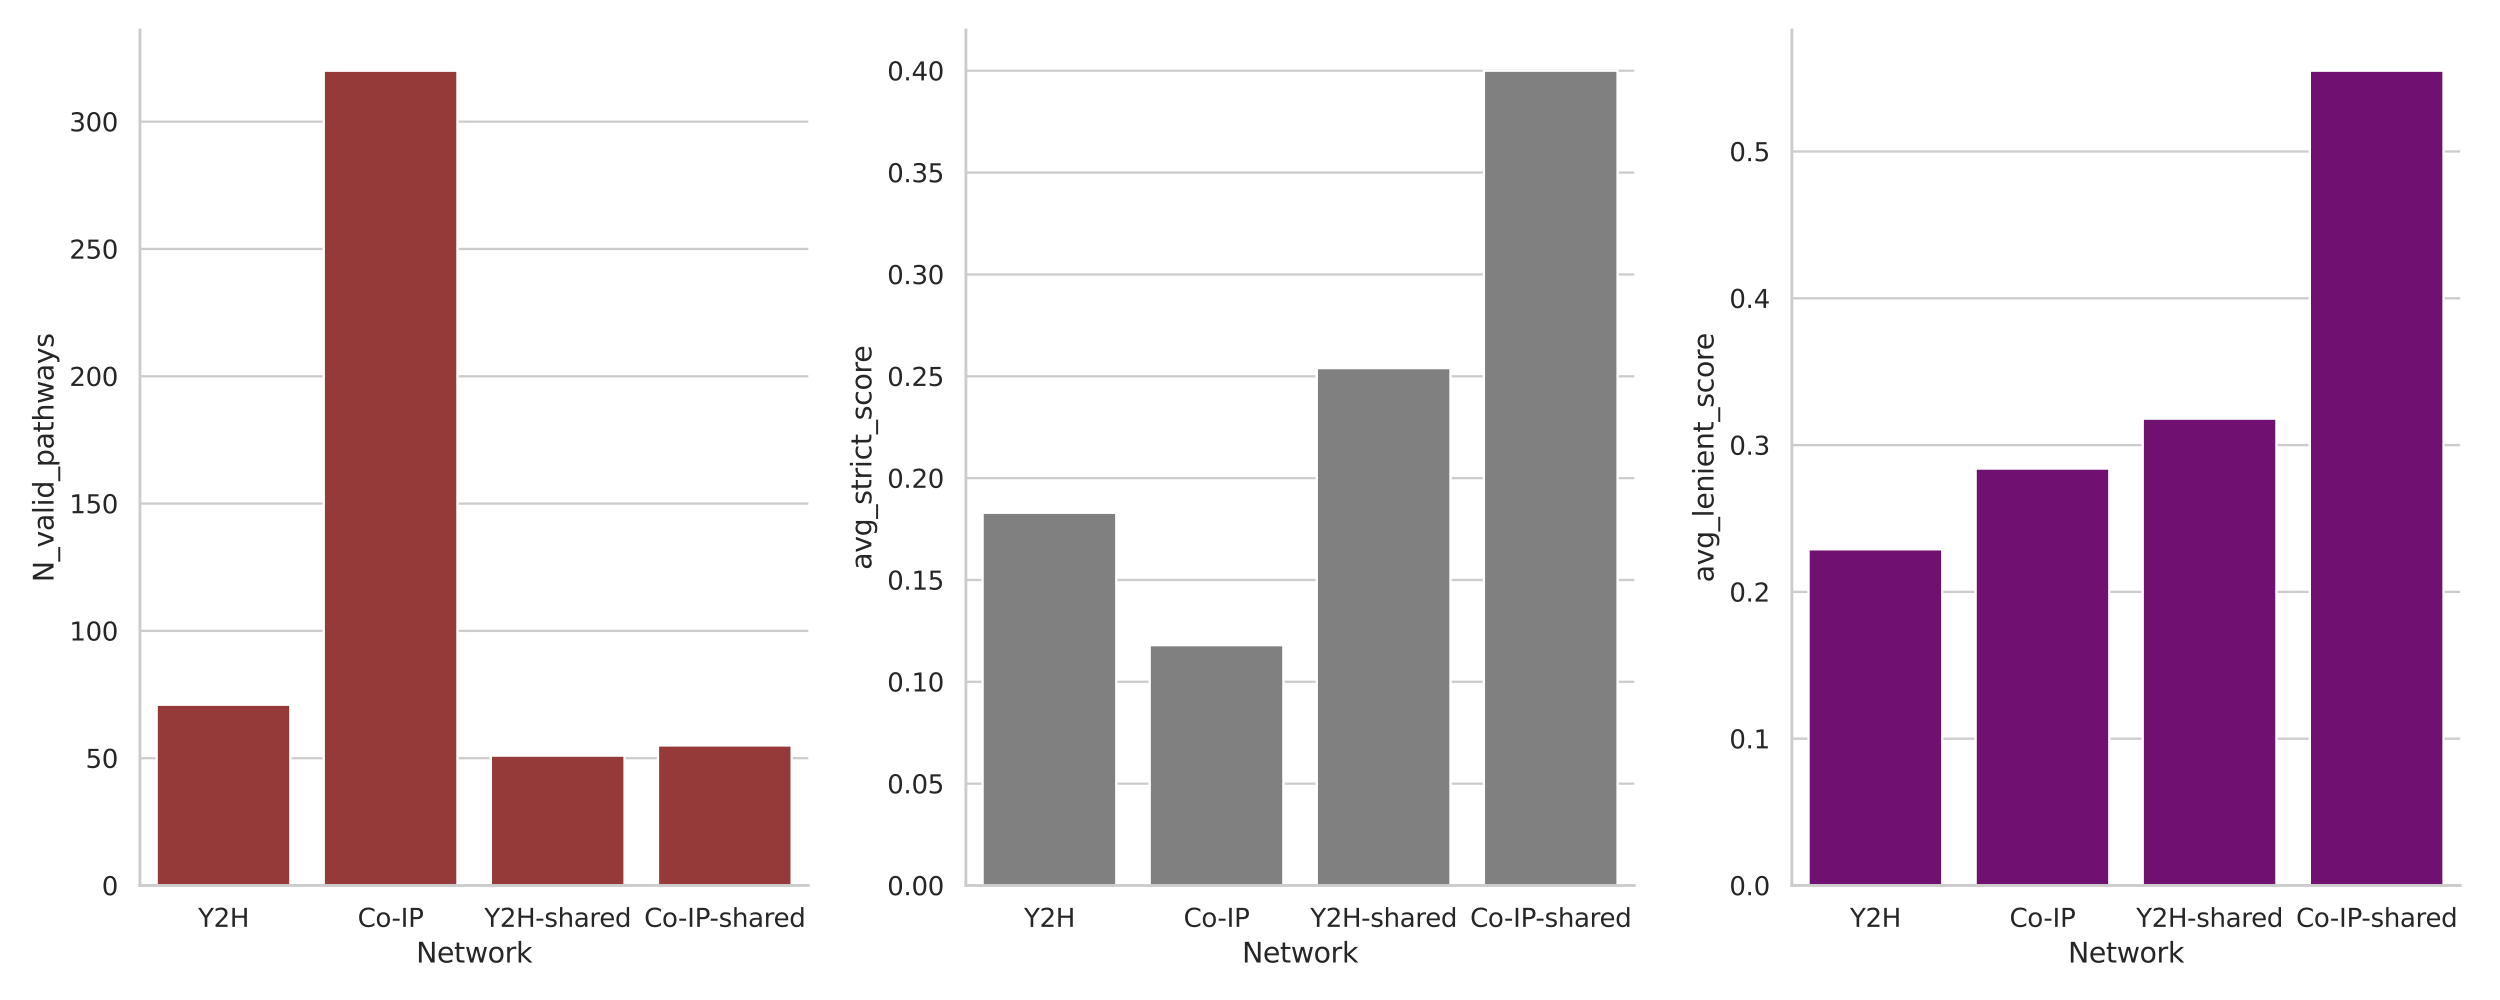 <?xml version="1.0" encoding="utf-8" standalone="no"?>
<!DOCTYPE svg PUBLIC "-//W3C//DTD SVG 1.1//EN"
  "http://www.w3.org/Graphics/SVG/1.1/DTD/svg11.dtd">
<svg xmlns:xlink="http://www.w3.org/1999/xlink" width="1080pt" height="432pt" viewBox="0 0 1080 432" xmlns="http://www.w3.org/2000/svg" version="1.1">
 <defs>
  <style type="text/css">*{stroke-linejoin: round; stroke-linecap: butt}</style>
 </defs>
 <g id="figure_1">
  <g id="patch_1">
   <path d="M 0 432 
L 1080 432 
L 1080 0 
L 0 0 
z
" style="fill: #ffffff"/>
  </g>
  <g id="axes_1">
   <g id="patch_2">
    <path d="M 60.46 382.54 
L 349.202 382.54 
L 349.202 12.96 
L 60.46 12.96 
z
" style="fill: #ffffff"/>
   </g>
   <g id="matplotlib.axis_1">
    <g id="xtick_1">
     <g id="text_1">
      <!-- Y2H -->
      <g style="fill: #262626" transform="translate(85.558 400.398)scale(0.11 -0.11)">
       <defs>
        <path id="DejaVuSans-59" d="M -13 4666 
L 666 4666 
L 1959 2747 
L 3244 4666 
L 3922 4666 
L 2272 2222 
L 2272 0 
L 1638 0 
L 1638 2222 
L -13 4666 
z
" transform="scale(0.016)"/>
        <path id="DejaVuSans-32" d="M 1228 531 
L 3431 531 
L 3431 0 
L 469 0 
L 469 531 
Q 828 903 1448 1529 
Q 2069 2156 2228 2338 
Q 2531 2678 2651 2914 
Q 2772 3150 2772 3378 
Q 2772 3750 2511 3984 
Q 2250 4219 1831 4219 
Q 1534 4219 1204 4116 
Q 875 4013 500 3803 
L 500 4441 
Q 881 4594 1212 4672 
Q 1544 4750 1819 4750 
Q 2544 4750 2975 4387 
Q 3406 4025 3406 3419 
Q 3406 3131 3298 2873 
Q 3191 2616 2906 2266 
Q 2828 2175 2409 1742 
Q 1991 1309 1228 531 
z
" transform="scale(0.016)"/>
        <path id="DejaVuSans-48" d="M 628 4666 
L 1259 4666 
L 1259 2753 
L 3553 2753 
L 3553 4666 
L 4184 4666 
L 4184 0 
L 3553 0 
L 3553 2222 
L 1259 2222 
L 1259 0 
L 628 0 
L 628 4666 
z
" transform="scale(0.016)"/>
       </defs>
       <use xlink:href="#DejaVuSans-59"/>
       <use xlink:href="#DejaVuSans-32" x="61.084"/>
       <use xlink:href="#DejaVuSans-48" x="124.707"/>
      </g>
     </g>
    </g>
    <g id="xtick_2">
     <g id="text_2">
      <!-- Co-IP -->
      <g style="fill: #262626" transform="translate(154.506 400.398)scale(0.11 -0.11)">
       <defs>
        <path id="DejaVuSans-43" d="M 4122 4306 
L 4122 3641 
Q 3803 3938 3442 4084 
Q 3081 4231 2675 4231 
Q 1875 4231 1450 3742 
Q 1025 3253 1025 2328 
Q 1025 1406 1450 917 
Q 1875 428 2675 428 
Q 3081 428 3442 575 
Q 3803 722 4122 1019 
L 4122 359 
Q 3791 134 3420 21 
Q 3050 -91 2638 -91 
Q 1578 -91 968 557 
Q 359 1206 359 2328 
Q 359 3453 968 4101 
Q 1578 4750 2638 4750 
Q 3056 4750 3426 4639 
Q 3797 4528 4122 4306 
z
" transform="scale(0.016)"/>
        <path id="DejaVuSans-6f" d="M 1959 3097 
Q 1497 3097 1228 2736 
Q 959 2375 959 1747 
Q 959 1119 1226 758 
Q 1494 397 1959 397 
Q 2419 397 2687 759 
Q 2956 1122 2956 1747 
Q 2956 2369 2687 2733 
Q 2419 3097 1959 3097 
z
M 1959 3584 
Q 2709 3584 3137 3096 
Q 3566 2609 3566 1747 
Q 3566 888 3137 398 
Q 2709 -91 1959 -91 
Q 1206 -91 779 398 
Q 353 888 353 1747 
Q 353 2609 779 3096 
Q 1206 3584 1959 3584 
z
" transform="scale(0.016)"/>
        <path id="DejaVuSans-2d" d="M 313 2009 
L 1997 2009 
L 1997 1497 
L 313 1497 
L 313 2009 
z
" transform="scale(0.016)"/>
        <path id="DejaVuSans-49" d="M 628 4666 
L 1259 4666 
L 1259 0 
L 628 0 
L 628 4666 
z
" transform="scale(0.016)"/>
        <path id="DejaVuSans-50" d="M 1259 4147 
L 1259 2394 
L 2053 2394 
Q 2494 2394 2734 2622 
Q 2975 2850 2975 3272 
Q 2975 3691 2734 3919 
Q 2494 4147 2053 4147 
L 1259 4147 
z
M 628 4666 
L 2053 4666 
Q 2838 4666 3239 4311 
Q 3641 3956 3641 3272 
Q 3641 2581 3239 2228 
Q 2838 1875 2053 1875 
L 1259 1875 
L 1259 0 
L 628 0 
L 628 4666 
z
" transform="scale(0.016)"/>
       </defs>
       <use xlink:href="#DejaVuSans-43"/>
       <use xlink:href="#DejaVuSans-6f" x="69.824"/>
       <use xlink:href="#DejaVuSans-2d" x="132.881"/>
       <use xlink:href="#DejaVuSans-49" x="168.965"/>
       <use xlink:href="#DejaVuSans-50" x="198.457"/>
      </g>
     </g>
    </g>
    <g id="xtick_3">
     <g id="text_3">
      <!-- Y2H-shared -->
      <g style="fill: #262626" transform="translate(209.21 400.398)scale(0.11 -0.11)">
       <defs>
        <path id="DejaVuSans-73" d="M 2834 3397 
L 2834 2853 
Q 2591 2978 2328 3040 
Q 2066 3103 1784 3103 
Q 1356 3103 1142 2972 
Q 928 2841 928 2578 
Q 928 2378 1081 2264 
Q 1234 2150 1697 2047 
L 1894 2003 
Q 2506 1872 2764 1633 
Q 3022 1394 3022 966 
Q 3022 478 2636 193 
Q 2250 -91 1575 -91 
Q 1294 -91 989 -36 
Q 684 19 347 128 
L 347 722 
Q 666 556 975 473 
Q 1284 391 1588 391 
Q 1994 391 2212 530 
Q 2431 669 2431 922 
Q 2431 1156 2273 1281 
Q 2116 1406 1581 1522 
L 1381 1569 
Q 847 1681 609 1914 
Q 372 2147 372 2553 
Q 372 3047 722 3315 
Q 1072 3584 1716 3584 
Q 2034 3584 2315 3537 
Q 2597 3491 2834 3397 
z
" transform="scale(0.016)"/>
        <path id="DejaVuSans-68" d="M 3513 2113 
L 3513 0 
L 2938 0 
L 2938 2094 
Q 2938 2591 2744 2837 
Q 2550 3084 2163 3084 
Q 1697 3084 1428 2787 
Q 1159 2491 1159 1978 
L 1159 0 
L 581 0 
L 581 4863 
L 1159 4863 
L 1159 2956 
Q 1366 3272 1645 3428 
Q 1925 3584 2291 3584 
Q 2894 3584 3203 3211 
Q 3513 2838 3513 2113 
z
" transform="scale(0.016)"/>
        <path id="DejaVuSans-61" d="M 2194 1759 
Q 1497 1759 1228 1600 
Q 959 1441 959 1056 
Q 959 750 1161 570 
Q 1363 391 1709 391 
Q 2188 391 2477 730 
Q 2766 1069 2766 1631 
L 2766 1759 
L 2194 1759 
z
M 3341 1997 
L 3341 0 
L 2766 0 
L 2766 531 
Q 2569 213 2275 61 
Q 1981 -91 1556 -91 
Q 1019 -91 701 211 
Q 384 513 384 1019 
Q 384 1609 779 1909 
Q 1175 2209 1959 2209 
L 2766 2209 
L 2766 2266 
Q 2766 2663 2505 2880 
Q 2244 3097 1772 3097 
Q 1472 3097 1187 3025 
Q 903 2953 641 2809 
L 641 3341 
Q 956 3463 1253 3523 
Q 1550 3584 1831 3584 
Q 2591 3584 2966 3190 
Q 3341 2797 3341 1997 
z
" transform="scale(0.016)"/>
        <path id="DejaVuSans-72" d="M 2631 2963 
Q 2534 3019 2420 3045 
Q 2306 3072 2169 3072 
Q 1681 3072 1420 2755 
Q 1159 2438 1159 1844 
L 1159 0 
L 581 0 
L 581 3500 
L 1159 3500 
L 1159 2956 
Q 1341 3275 1631 3429 
Q 1922 3584 2338 3584 
Q 2397 3584 2469 3576 
Q 2541 3569 2628 3553 
L 2631 2963 
z
" transform="scale(0.016)"/>
        <path id="DejaVuSans-65" d="M 3597 1894 
L 3597 1613 
L 953 1613 
Q 991 1019 1311 708 
Q 1631 397 2203 397 
Q 2534 397 2845 478 
Q 3156 559 3463 722 
L 3463 178 
Q 3153 47 2828 -22 
Q 2503 -91 2169 -91 
Q 1331 -91 842 396 
Q 353 884 353 1716 
Q 353 2575 817 3079 
Q 1281 3584 2069 3584 
Q 2775 3584 3186 3129 
Q 3597 2675 3597 1894 
z
M 3022 2063 
Q 3016 2534 2758 2815 
Q 2500 3097 2075 3097 
Q 1594 3097 1305 2825 
Q 1016 2553 972 2059 
L 3022 2063 
z
" transform="scale(0.016)"/>
        <path id="DejaVuSans-64" d="M 2906 2969 
L 2906 4863 
L 3481 4863 
L 3481 0 
L 2906 0 
L 2906 525 
Q 2725 213 2448 61 
Q 2172 -91 1784 -91 
Q 1150 -91 751 415 
Q 353 922 353 1747 
Q 353 2572 751 3078 
Q 1150 3584 1784 3584 
Q 2172 3584 2448 3432 
Q 2725 3281 2906 2969 
z
M 947 1747 
Q 947 1113 1208 752 
Q 1469 391 1925 391 
Q 2381 391 2643 752 
Q 2906 1113 2906 1747 
Q 2906 2381 2643 2742 
Q 2381 3103 1925 3103 
Q 1469 3103 1208 2742 
Q 947 2381 947 1747 
z
" transform="scale(0.016)"/>
       </defs>
       <use xlink:href="#DejaVuSans-59"/>
       <use xlink:href="#DejaVuSans-32" x="61.084"/>
       <use xlink:href="#DejaVuSans-48" x="124.707"/>
       <use xlink:href="#DejaVuSans-2d" x="199.902"/>
       <use xlink:href="#DejaVuSans-73" x="235.986"/>
       <use xlink:href="#DejaVuSans-68" x="288.086"/>
       <use xlink:href="#DejaVuSans-61" x="351.465"/>
       <use xlink:href="#DejaVuSans-72" x="412.744"/>
       <use xlink:href="#DejaVuSans-65" x="451.607"/>
       <use xlink:href="#DejaVuSans-64" x="513.131"/>
      </g>
     </g>
    </g>
    <g id="xtick_4">
     <g id="text_4">
      <!-- Co-IP-shared -->
      <g style="fill: #262626" transform="translate(278.282 400.398)scale(0.11 -0.11)">
       <use xlink:href="#DejaVuSans-43"/>
       <use xlink:href="#DejaVuSans-6f" x="69.824"/>
       <use xlink:href="#DejaVuSans-2d" x="132.881"/>
       <use xlink:href="#DejaVuSans-49" x="168.965"/>
       <use xlink:href="#DejaVuSans-50" x="198.457"/>
       <use xlink:href="#DejaVuSans-2d" x="256.51"/>
       <use xlink:href="#DejaVuSans-73" x="292.594"/>
       <use xlink:href="#DejaVuSans-68" x="344.693"/>
       <use xlink:href="#DejaVuSans-61" x="408.072"/>
       <use xlink:href="#DejaVuSans-72" x="469.352"/>
       <use xlink:href="#DejaVuSans-65" x="508.215"/>
       <use xlink:href="#DejaVuSans-64" x="569.738"/>
      </g>
     </g>
    </g>
    <g id="text_5">
     <!-- Network -->
     <g style="fill: #262626" transform="translate(179.779 415.804)scale(0.12 -0.12)">
      <defs>
       <path id="DejaVuSans-4e" d="M 628 4666 
L 1478 4666 
L 3547 763 
L 3547 4666 
L 4159 4666 
L 4159 0 
L 3309 0 
L 1241 3903 
L 1241 0 
L 628 0 
L 628 4666 
z
" transform="scale(0.016)"/>
       <path id="DejaVuSans-74" d="M 1172 4494 
L 1172 3500 
L 2356 3500 
L 2356 3053 
L 1172 3053 
L 1172 1153 
Q 1172 725 1289 603 
Q 1406 481 1766 481 
L 2356 481 
L 2356 0 
L 1766 0 
Q 1100 0 847 248 
Q 594 497 594 1153 
L 594 3053 
L 172 3053 
L 172 3500 
L 594 3500 
L 594 4494 
L 1172 4494 
z
" transform="scale(0.016)"/>
       <path id="DejaVuSans-77" d="M 269 3500 
L 844 3500 
L 1563 769 
L 2278 3500 
L 2956 3500 
L 3675 769 
L 4391 3500 
L 4966 3500 
L 4050 0 
L 3372 0 
L 2619 2869 
L 1863 0 
L 1184 0 
L 269 3500 
z
" transform="scale(0.016)"/>
       <path id="DejaVuSans-6b" d="M 581 4863 
L 1159 4863 
L 1159 1991 
L 2875 3500 
L 3609 3500 
L 1753 1863 
L 3688 0 
L 2938 0 
L 1159 1709 
L 1159 0 
L 581 0 
L 581 4863 
z
" transform="scale(0.016)"/>
      </defs>
      <use xlink:href="#DejaVuSans-4e"/>
      <use xlink:href="#DejaVuSans-65" x="74.805"/>
      <use xlink:href="#DejaVuSans-74" x="136.328"/>
      <use xlink:href="#DejaVuSans-77" x="175.537"/>
      <use xlink:href="#DejaVuSans-6f" x="257.324"/>
      <use xlink:href="#DejaVuSans-72" x="318.506"/>
      <use xlink:href="#DejaVuSans-6b" x="359.619"/>
     </g>
    </g>
   </g>
   <g id="matplotlib.axis_2">
    <g id="ytick_1">
     <g id="line2d_1">
      <path d="M 60.46 382.54 
L 349.202 382.54 
" clip-path="url(#pac7f758e16)" style="fill: none; stroke: #cccccc; stroke-linecap: round"/>
     </g>
     <g id="text_6">
      <!-- 0 -->
      <g style="fill: #262626" transform="translate(43.961 386.719)scale(0.11 -0.11)">
       <defs>
        <path id="DejaVuSans-30" d="M 2034 4250 
Q 1547 4250 1301 3770 
Q 1056 3291 1056 2328 
Q 1056 1369 1301 889 
Q 1547 409 2034 409 
Q 2525 409 2770 889 
Q 3016 1369 3016 2328 
Q 3016 3291 2770 3770 
Q 2525 4250 2034 4250 
z
M 2034 4750 
Q 2819 4750 3233 4129 
Q 3647 3509 3647 2328 
Q 3647 1150 3233 529 
Q 2819 -91 2034 -91 
Q 1250 -91 836 529 
Q 422 1150 422 2328 
Q 422 3509 836 4129 
Q 1250 4750 2034 4750 
z
" transform="scale(0.016)"/>
       </defs>
       <use xlink:href="#DejaVuSans-30"/>
      </g>
     </g>
    </g>
    <g id="ytick_2">
     <g id="line2d_2">
      <path d="M 60.46 327.543 
L 349.202 327.543 
" clip-path="url(#pac7f758e16)" style="fill: none; stroke: #cccccc; stroke-linecap: round"/>
     </g>
     <g id="text_7">
      <!-- 50 -->
      <g style="fill: #262626" transform="translate(36.962 331.722)scale(0.11 -0.11)">
       <defs>
        <path id="DejaVuSans-35" d="M 691 4666 
L 3169 4666 
L 3169 4134 
L 1269 4134 
L 1269 2991 
Q 1406 3038 1543 3061 
Q 1681 3084 1819 3084 
Q 2600 3084 3056 2656 
Q 3513 2228 3513 1497 
Q 3513 744 3044 326 
Q 2575 -91 1722 -91 
Q 1428 -91 1123 -41 
Q 819 9 494 109 
L 494 744 
Q 775 591 1075 516 
Q 1375 441 1709 441 
Q 2250 441 2565 725 
Q 2881 1009 2881 1497 
Q 2881 1984 2565 2268 
Q 2250 2553 1709 2553 
Q 1456 2553 1204 2497 
Q 953 2441 691 2322 
L 691 4666 
z
" transform="scale(0.016)"/>
       </defs>
       <use xlink:href="#DejaVuSans-35"/>
       <use xlink:href="#DejaVuSans-30" x="63.623"/>
      </g>
     </g>
    </g>
    <g id="ytick_3">
     <g id="line2d_3">
      <path d="M 60.46 272.546 
L 349.202 272.546 
" clip-path="url(#pac7f758e16)" style="fill: none; stroke: #cccccc; stroke-linecap: round"/>
     </g>
     <g id="text_8">
      <!-- 100 -->
      <g style="fill: #262626" transform="translate(29.964 276.725)scale(0.11 -0.11)">
       <defs>
        <path id="DejaVuSans-31" d="M 794 531 
L 1825 531 
L 1825 4091 
L 703 3866 
L 703 4441 
L 1819 4666 
L 2450 4666 
L 2450 531 
L 3481 531 
L 3481 0 
L 794 0 
L 794 531 
z
" transform="scale(0.016)"/>
       </defs>
       <use xlink:href="#DejaVuSans-31"/>
       <use xlink:href="#DejaVuSans-30" x="63.623"/>
       <use xlink:href="#DejaVuSans-30" x="127.246"/>
      </g>
     </g>
    </g>
    <g id="ytick_4">
     <g id="line2d_4">
      <path d="M 60.46 217.549 
L 349.202 217.549 
" clip-path="url(#pac7f758e16)" style="fill: none; stroke: #cccccc; stroke-linecap: round"/>
     </g>
     <g id="text_9">
      <!-- 150 -->
      <g style="fill: #262626" transform="translate(29.964 221.728)scale(0.11 -0.11)">
       <use xlink:href="#DejaVuSans-31"/>
       <use xlink:href="#DejaVuSans-35" x="63.623"/>
       <use xlink:href="#DejaVuSans-30" x="127.246"/>
      </g>
     </g>
    </g>
    <g id="ytick_5">
     <g id="line2d_5">
      <path d="M 60.46 162.552 
L 349.202 162.552 
" clip-path="url(#pac7f758e16)" style="fill: none; stroke: #cccccc; stroke-linecap: round"/>
     </g>
     <g id="text_10">
      <!-- 200 -->
      <g style="fill: #262626" transform="translate(29.964 166.731)scale(0.11 -0.11)">
       <use xlink:href="#DejaVuSans-32"/>
       <use xlink:href="#DejaVuSans-30" x="63.623"/>
       <use xlink:href="#DejaVuSans-30" x="127.246"/>
      </g>
     </g>
    </g>
    <g id="ytick_6">
     <g id="line2d_6">
      <path d="M 60.46 107.555 
L 349.202 107.555 
" clip-path="url(#pac7f758e16)" style="fill: none; stroke: #cccccc; stroke-linecap: round"/>
     </g>
     <g id="text_11">
      <!-- 250 -->
      <g style="fill: #262626" transform="translate(29.964 111.734)scale(0.11 -0.11)">
       <use xlink:href="#DejaVuSans-32"/>
       <use xlink:href="#DejaVuSans-35" x="63.623"/>
       <use xlink:href="#DejaVuSans-30" x="127.246"/>
      </g>
     </g>
    </g>
    <g id="ytick_7">
     <g id="line2d_7">
      <path d="M 60.46 52.558 
L 349.202 52.558 
" clip-path="url(#pac7f758e16)" style="fill: none; stroke: #cccccc; stroke-linecap: round"/>
     </g>
     <g id="text_12">
      <!-- 300 -->
      <g style="fill: #262626" transform="translate(29.964 56.737)scale(0.11 -0.11)">
       <defs>
        <path id="DejaVuSans-33" d="M 2597 2516 
Q 3050 2419 3304 2112 
Q 3559 1806 3559 1356 
Q 3559 666 3084 287 
Q 2609 -91 1734 -91 
Q 1441 -91 1130 -33 
Q 819 25 488 141 
L 488 750 
Q 750 597 1062 519 
Q 1375 441 1716 441 
Q 2309 441 2620 675 
Q 2931 909 2931 1356 
Q 2931 1769 2642 2001 
Q 2353 2234 1838 2234 
L 1294 2234 
L 1294 2753 
L 1863 2753 
Q 2328 2753 2575 2939 
Q 2822 3125 2822 3475 
Q 2822 3834 2567 4026 
Q 2313 4219 1838 4219 
Q 1578 4219 1281 4162 
Q 984 4106 628 3988 
L 628 4550 
Q 988 4650 1302 4700 
Q 1616 4750 1894 4750 
Q 2613 4750 3031 4423 
Q 3450 4097 3450 3541 
Q 3450 3153 3228 2886 
Q 3006 2619 2597 2516 
z
" transform="scale(0.016)"/>
       </defs>
       <use xlink:href="#DejaVuSans-33"/>
       <use xlink:href="#DejaVuSans-30" x="63.623"/>
       <use xlink:href="#DejaVuSans-30" x="127.246"/>
      </g>
     </g>
    </g>
    <g id="text_13">
     <!-- N_valid_pathways -->
     <g style="fill: #262626" transform="translate(23.134 251.511)rotate(-90)scale(0.12 -0.12)">
      <defs>
       <path id="DejaVuSans-5f" d="M 3263 -1063 
L 3263 -1509 
L -63 -1509 
L -63 -1063 
L 3263 -1063 
z
" transform="scale(0.016)"/>
       <path id="DejaVuSans-76" d="M 191 3500 
L 800 3500 
L 1894 563 
L 2988 3500 
L 3597 3500 
L 2284 0 
L 1503 0 
L 191 3500 
z
" transform="scale(0.016)"/>
       <path id="DejaVuSans-6c" d="M 603 4863 
L 1178 4863 
L 1178 0 
L 603 0 
L 603 4863 
z
" transform="scale(0.016)"/>
       <path id="DejaVuSans-69" d="M 603 3500 
L 1178 3500 
L 1178 0 
L 603 0 
L 603 3500 
z
M 603 4863 
L 1178 4863 
L 1178 4134 
L 603 4134 
L 603 4863 
z
" transform="scale(0.016)"/>
       <path id="DejaVuSans-70" d="M 1159 525 
L 1159 -1331 
L 581 -1331 
L 581 3500 
L 1159 3500 
L 1159 2969 
Q 1341 3281 1617 3432 
Q 1894 3584 2278 3584 
Q 2916 3584 3314 3078 
Q 3713 2572 3713 1747 
Q 3713 922 3314 415 
Q 2916 -91 2278 -91 
Q 1894 -91 1617 61 
Q 1341 213 1159 525 
z
M 3116 1747 
Q 3116 2381 2855 2742 
Q 2594 3103 2138 3103 
Q 1681 3103 1420 2742 
Q 1159 2381 1159 1747 
Q 1159 1113 1420 752 
Q 1681 391 2138 391 
Q 2594 391 2855 752 
Q 3116 1113 3116 1747 
z
" transform="scale(0.016)"/>
       <path id="DejaVuSans-79" d="M 2059 -325 
Q 1816 -950 1584 -1140 
Q 1353 -1331 966 -1331 
L 506 -1331 
L 506 -850 
L 844 -850 
Q 1081 -850 1212 -737 
Q 1344 -625 1503 -206 
L 1606 56 
L 191 3500 
L 800 3500 
L 1894 763 
L 2988 3500 
L 3597 3500 
L 2059 -325 
z
" transform="scale(0.016)"/>
      </defs>
      <use xlink:href="#DejaVuSans-4e"/>
      <use xlink:href="#DejaVuSans-5f" x="74.805"/>
      <use xlink:href="#DejaVuSans-76" x="124.805"/>
      <use xlink:href="#DejaVuSans-61" x="183.984"/>
      <use xlink:href="#DejaVuSans-6c" x="245.264"/>
      <use xlink:href="#DejaVuSans-69" x="273.047"/>
      <use xlink:href="#DejaVuSans-64" x="300.83"/>
      <use xlink:href="#DejaVuSans-5f" x="364.307"/>
      <use xlink:href="#DejaVuSans-70" x="414.307"/>
      <use xlink:href="#DejaVuSans-61" x="477.783"/>
      <use xlink:href="#DejaVuSans-74" x="539.062"/>
      <use xlink:href="#DejaVuSans-68" x="578.271"/>
      <use xlink:href="#DejaVuSans-77" x="641.65"/>
      <use xlink:href="#DejaVuSans-61" x="723.438"/>
      <use xlink:href="#DejaVuSans-79" x="784.717"/>
      <use xlink:href="#DejaVuSans-73" x="843.896"/>
     </g>
    </g>
   </g>
   <g id="patch_3">
    <path d="M 67.679 382.54 
L 125.427 382.54 
L 125.427 304.444 
L 67.679 304.444 
z
" clip-path="url(#pac7f758e16)" style="fill: #963939; stroke: #ffffff; stroke-linejoin: miter"/>
   </g>
   <g id="patch_4">
    <path d="M 139.864 382.54 
L 197.612 382.54 
L 197.612 30.559 
L 139.864 30.559 
z
" clip-path="url(#pac7f758e16)" style="fill: #963939; stroke: #ffffff; stroke-linejoin: miter"/>
   </g>
   <g id="patch_5">
    <path d="M 212.05 382.54 
L 269.798 382.54 
L 269.798 326.443 
L 212.05 326.443 
z
" clip-path="url(#pac7f758e16)" style="fill: #963939; stroke: #ffffff; stroke-linejoin: miter"/>
   </g>
   <g id="patch_6">
    <path d="M 284.235 382.54 
L 341.984 382.54 
L 341.984 322.043 
L 284.235 322.043 
z
" clip-path="url(#pac7f758e16)" style="fill: #963939; stroke: #ffffff; stroke-linejoin: miter"/>
   </g>
   <g id="line2d_8">
    <path clip-path="url(#pac7f758e16)" style="fill: none; stroke: #424242; stroke-width: 2.7; stroke-linecap: round"/>
   </g>
   <g id="line2d_9">
    <path clip-path="url(#pac7f758e16)" style="fill: none; stroke: #424242; stroke-width: 2.7; stroke-linecap: round"/>
   </g>
   <g id="line2d_10">
    <path clip-path="url(#pac7f758e16)" style="fill: none; stroke: #424242; stroke-width: 2.7; stroke-linecap: round"/>
   </g>
   <g id="line2d_11">
    <path clip-path="url(#pac7f758e16)" style="fill: none; stroke: #424242; stroke-width: 2.7; stroke-linecap: round"/>
   </g>
   <g id="patch_7">
    <path d="M 60.46 382.54 
L 60.46 12.96 
" style="fill: none; stroke: #cccccc; stroke-width: 1.25; stroke-linejoin: miter; stroke-linecap: square"/>
   </g>
   <g id="patch_8">
    <path d="M 60.46 382.54 
L 349.202 382.54 
" style="fill: none; stroke: #cccccc; stroke-width: 1.25; stroke-linejoin: miter; stroke-linecap: square"/>
   </g>
  </g>
  <g id="axes_2">
   <g id="patch_9">
    <path d="M 417.265 382.54 
L 706.007 382.54 
L 706.007 12.96 
L 417.265 12.96 
z
" style="fill: #ffffff"/>
   </g>
   <g id="matplotlib.axis_3">
    <g id="xtick_5">
     <g id="text_14">
      <!-- Y2H -->
      <g style="fill: #262626" transform="translate(442.363 400.398)scale(0.11 -0.11)">
       <use xlink:href="#DejaVuSans-59"/>
       <use xlink:href="#DejaVuSans-32" x="61.084"/>
       <use xlink:href="#DejaVuSans-48" x="124.707"/>
      </g>
     </g>
    </g>
    <g id="xtick_6">
     <g id="text_15">
      <!-- Co-IP -->
      <g style="fill: #262626" transform="translate(511.311 400.398)scale(0.11 -0.11)">
       <use xlink:href="#DejaVuSans-43"/>
       <use xlink:href="#DejaVuSans-6f" x="69.824"/>
       <use xlink:href="#DejaVuSans-2d" x="132.881"/>
       <use xlink:href="#DejaVuSans-49" x="168.965"/>
       <use xlink:href="#DejaVuSans-50" x="198.457"/>
      </g>
     </g>
    </g>
    <g id="xtick_7">
     <g id="text_16">
      <!-- Y2H-shared -->
      <g style="fill: #262626" transform="translate(566.015 400.398)scale(0.11 -0.11)">
       <use xlink:href="#DejaVuSans-59"/>
       <use xlink:href="#DejaVuSans-32" x="61.084"/>
       <use xlink:href="#DejaVuSans-48" x="124.707"/>
       <use xlink:href="#DejaVuSans-2d" x="199.902"/>
       <use xlink:href="#DejaVuSans-73" x="235.986"/>
       <use xlink:href="#DejaVuSans-68" x="288.086"/>
       <use xlink:href="#DejaVuSans-61" x="351.465"/>
       <use xlink:href="#DejaVuSans-72" x="412.744"/>
       <use xlink:href="#DejaVuSans-65" x="451.607"/>
       <use xlink:href="#DejaVuSans-64" x="513.131"/>
      </g>
     </g>
    </g>
    <g id="xtick_8">
     <g id="text_17">
      <!-- Co-IP-shared -->
      <g style="fill: #262626" transform="translate(635.087 400.398)scale(0.11 -0.11)">
       <use xlink:href="#DejaVuSans-43"/>
       <use xlink:href="#DejaVuSans-6f" x="69.824"/>
       <use xlink:href="#DejaVuSans-2d" x="132.881"/>
       <use xlink:href="#DejaVuSans-49" x="168.965"/>
       <use xlink:href="#DejaVuSans-50" x="198.457"/>
       <use xlink:href="#DejaVuSans-2d" x="256.51"/>
       <use xlink:href="#DejaVuSans-73" x="292.594"/>
       <use xlink:href="#DejaVuSans-68" x="344.693"/>
       <use xlink:href="#DejaVuSans-61" x="408.072"/>
       <use xlink:href="#DejaVuSans-72" x="469.352"/>
       <use xlink:href="#DejaVuSans-65" x="508.215"/>
       <use xlink:href="#DejaVuSans-64" x="569.738"/>
      </g>
     </g>
    </g>
    <g id="text_18">
     <!-- Network -->
     <g style="fill: #262626" transform="translate(536.584 415.804)scale(0.12 -0.12)">
      <use xlink:href="#DejaVuSans-4e"/>
      <use xlink:href="#DejaVuSans-65" x="74.805"/>
      <use xlink:href="#DejaVuSans-74" x="136.328"/>
      <use xlink:href="#DejaVuSans-77" x="175.537"/>
      <use xlink:href="#DejaVuSans-6f" x="257.324"/>
      <use xlink:href="#DejaVuSans-72" x="318.506"/>
      <use xlink:href="#DejaVuSans-6b" x="359.619"/>
     </g>
    </g>
   </g>
   <g id="matplotlib.axis_4">
    <g id="ytick_8">
     <g id="line2d_12">
      <path d="M 417.265 382.54 
L 706.007 382.54 
" clip-path="url(#pb6688d9851)" style="fill: none; stroke: #cccccc; stroke-linecap: round"/>
     </g>
     <g id="text_19">
      <!-- 0.00 -->
      <g style="fill: #262626" transform="translate(383.273 386.719)scale(0.11 -0.11)">
       <defs>
        <path id="DejaVuSans-2e" d="M 684 794 
L 1344 794 
L 1344 0 
L 684 0 
L 684 794 
z
" transform="scale(0.016)"/>
       </defs>
       <use xlink:href="#DejaVuSans-30"/>
       <use xlink:href="#DejaVuSans-2e" x="63.623"/>
       <use xlink:href="#DejaVuSans-30" x="95.41"/>
       <use xlink:href="#DejaVuSans-30" x="159.033"/>
      </g>
     </g>
    </g>
    <g id="ytick_9">
     <g id="line2d_13">
      <path d="M 417.265 338.542 
L 706.007 338.542 
" clip-path="url(#pb6688d9851)" style="fill: none; stroke: #cccccc; stroke-linecap: round"/>
     </g>
     <g id="text_20">
      <!-- 0.05 -->
      <g style="fill: #262626" transform="translate(383.273 342.722)scale(0.11 -0.11)">
       <use xlink:href="#DejaVuSans-30"/>
       <use xlink:href="#DejaVuSans-2e" x="63.623"/>
       <use xlink:href="#DejaVuSans-30" x="95.41"/>
       <use xlink:href="#DejaVuSans-35" x="159.033"/>
      </g>
     </g>
    </g>
    <g id="ytick_10">
     <g id="line2d_14">
      <path d="M 417.265 294.545 
L 706.007 294.545 
" clip-path="url(#pb6688d9851)" style="fill: none; stroke: #cccccc; stroke-linecap: round"/>
     </g>
     <g id="text_21">
      <!-- 0.10 -->
      <g style="fill: #262626" transform="translate(383.273 298.724)scale(0.11 -0.11)">
       <use xlink:href="#DejaVuSans-30"/>
       <use xlink:href="#DejaVuSans-2e" x="63.623"/>
       <use xlink:href="#DejaVuSans-31" x="95.41"/>
       <use xlink:href="#DejaVuSans-30" x="159.033"/>
      </g>
     </g>
    </g>
    <g id="ytick_11">
     <g id="line2d_15">
      <path d="M 417.265 250.547 
L 706.007 250.547 
" clip-path="url(#pb6688d9851)" style="fill: none; stroke: #cccccc; stroke-linecap: round"/>
     </g>
     <g id="text_22">
      <!-- 0.15 -->
      <g style="fill: #262626" transform="translate(383.273 254.726)scale(0.11 -0.11)">
       <use xlink:href="#DejaVuSans-30"/>
       <use xlink:href="#DejaVuSans-2e" x="63.623"/>
       <use xlink:href="#DejaVuSans-31" x="95.41"/>
       <use xlink:href="#DejaVuSans-35" x="159.033"/>
      </g>
     </g>
    </g>
    <g id="ytick_12">
     <g id="line2d_16">
      <path d="M 417.265 206.55 
L 706.007 206.55 
" clip-path="url(#pb6688d9851)" style="fill: none; stroke: #cccccc; stroke-linecap: round"/>
     </g>
     <g id="text_23">
      <!-- 0.20 -->
      <g style="fill: #262626" transform="translate(383.273 210.729)scale(0.11 -0.11)">
       <use xlink:href="#DejaVuSans-30"/>
       <use xlink:href="#DejaVuSans-2e" x="63.623"/>
       <use xlink:href="#DejaVuSans-32" x="95.41"/>
       <use xlink:href="#DejaVuSans-30" x="159.033"/>
      </g>
     </g>
    </g>
    <g id="ytick_13">
     <g id="line2d_17">
      <path d="M 417.265 162.552 
L 706.007 162.552 
" clip-path="url(#pb6688d9851)" style="fill: none; stroke: #cccccc; stroke-linecap: round"/>
     </g>
     <g id="text_24">
      <!-- 0.25 -->
      <g style="fill: #262626" transform="translate(383.273 166.731)scale(0.11 -0.11)">
       <use xlink:href="#DejaVuSans-30"/>
       <use xlink:href="#DejaVuSans-2e" x="63.623"/>
       <use xlink:href="#DejaVuSans-32" x="95.41"/>
       <use xlink:href="#DejaVuSans-35" x="159.033"/>
      </g>
     </g>
    </g>
    <g id="ytick_14">
     <g id="line2d_18">
      <path d="M 417.265 118.554 
L 706.007 118.554 
" clip-path="url(#pb6688d9851)" style="fill: none; stroke: #cccccc; stroke-linecap: round"/>
     </g>
     <g id="text_25">
      <!-- 0.30 -->
      <g style="fill: #262626" transform="translate(383.273 122.733)scale(0.11 -0.11)">
       <use xlink:href="#DejaVuSans-30"/>
       <use xlink:href="#DejaVuSans-2e" x="63.623"/>
       <use xlink:href="#DejaVuSans-33" x="95.41"/>
       <use xlink:href="#DejaVuSans-30" x="159.033"/>
      </g>
     </g>
    </g>
    <g id="ytick_15">
     <g id="line2d_19">
      <path d="M 417.265 74.557 
L 706.007 74.557 
" clip-path="url(#pb6688d9851)" style="fill: none; stroke: #cccccc; stroke-linecap: round"/>
     </g>
     <g id="text_26">
      <!-- 0.35 -->
      <g style="fill: #262626" transform="translate(383.273 78.736)scale(0.11 -0.11)">
       <use xlink:href="#DejaVuSans-30"/>
       <use xlink:href="#DejaVuSans-2e" x="63.623"/>
       <use xlink:href="#DejaVuSans-33" x="95.41"/>
       <use xlink:href="#DejaVuSans-35" x="159.033"/>
      </g>
     </g>
    </g>
    <g id="ytick_16">
     <g id="line2d_20">
      <path d="M 417.265 30.559 
L 706.007 30.559 
" clip-path="url(#pb6688d9851)" style="fill: none; stroke: #cccccc; stroke-linecap: round"/>
     </g>
     <g id="text_27">
      <!-- 0.40 -->
      <g style="fill: #262626" transform="translate(383.273 34.738)scale(0.11 -0.11)">
       <defs>
        <path id="DejaVuSans-34" d="M 2419 4116 
L 825 1625 
L 2419 1625 
L 2419 4116 
z
M 2253 4666 
L 3047 4666 
L 3047 1625 
L 3713 1625 
L 3713 1100 
L 3047 1100 
L 3047 0 
L 2419 0 
L 2419 1100 
L 313 1100 
L 313 1709 
L 2253 4666 
z
" transform="scale(0.016)"/>
       </defs>
       <use xlink:href="#DejaVuSans-30"/>
       <use xlink:href="#DejaVuSans-2e" x="63.623"/>
       <use xlink:href="#DejaVuSans-34" x="95.41"/>
       <use xlink:href="#DejaVuSans-30" x="159.033"/>
      </g>
     </g>
    </g>
    <g id="text_28">
     <!-- avg_strict_score -->
     <g style="fill: #262626" transform="translate(376.443 246.169)rotate(-90)scale(0.12 -0.12)">
      <defs>
       <path id="DejaVuSans-67" d="M 2906 1791 
Q 2906 2416 2648 2759 
Q 2391 3103 1925 3103 
Q 1463 3103 1205 2759 
Q 947 2416 947 1791 
Q 947 1169 1205 825 
Q 1463 481 1925 481 
Q 2391 481 2648 825 
Q 2906 1169 2906 1791 
z
M 3481 434 
Q 3481 -459 3084 -895 
Q 2688 -1331 1869 -1331 
Q 1566 -1331 1297 -1286 
Q 1028 -1241 775 -1147 
L 775 -588 
Q 1028 -725 1275 -790 
Q 1522 -856 1778 -856 
Q 2344 -856 2625 -561 
Q 2906 -266 2906 331 
L 2906 616 
Q 2728 306 2450 153 
Q 2172 0 1784 0 
Q 1141 0 747 490 
Q 353 981 353 1791 
Q 353 2603 747 3093 
Q 1141 3584 1784 3584 
Q 2172 3584 2450 3431 
Q 2728 3278 2906 2969 
L 2906 3500 
L 3481 3500 
L 3481 434 
z
" transform="scale(0.016)"/>
       <path id="DejaVuSans-63" d="M 3122 3366 
L 3122 2828 
Q 2878 2963 2633 3030 
Q 2388 3097 2138 3097 
Q 1578 3097 1268 2742 
Q 959 2388 959 1747 
Q 959 1106 1268 751 
Q 1578 397 2138 397 
Q 2388 397 2633 464 
Q 2878 531 3122 666 
L 3122 134 
Q 2881 22 2623 -34 
Q 2366 -91 2075 -91 
Q 1284 -91 818 406 
Q 353 903 353 1747 
Q 353 2603 823 3093 
Q 1294 3584 2113 3584 
Q 2378 3584 2631 3529 
Q 2884 3475 3122 3366 
z
" transform="scale(0.016)"/>
      </defs>
      <use xlink:href="#DejaVuSans-61"/>
      <use xlink:href="#DejaVuSans-76" x="61.279"/>
      <use xlink:href="#DejaVuSans-67" x="120.459"/>
      <use xlink:href="#DejaVuSans-5f" x="183.936"/>
      <use xlink:href="#DejaVuSans-73" x="233.936"/>
      <use xlink:href="#DejaVuSans-74" x="286.035"/>
      <use xlink:href="#DejaVuSans-72" x="325.244"/>
      <use xlink:href="#DejaVuSans-69" x="366.357"/>
      <use xlink:href="#DejaVuSans-63" x="394.141"/>
      <use xlink:href="#DejaVuSans-74" x="449.121"/>
      <use xlink:href="#DejaVuSans-5f" x="488.33"/>
      <use xlink:href="#DejaVuSans-73" x="538.33"/>
      <use xlink:href="#DejaVuSans-63" x="590.43"/>
      <use xlink:href="#DejaVuSans-6f" x="645.41"/>
      <use xlink:href="#DejaVuSans-72" x="706.592"/>
      <use xlink:href="#DejaVuSans-65" x="745.455"/>
     </g>
    </g>
   </g>
   <g id="patch_10">
    <path d="M 424.484 382.54 
L 482.232 382.54 
L 482.232 221.509 
L 424.484 221.509 
z
" clip-path="url(#pb6688d9851)" style="fill: #808080; stroke: #ffffff; stroke-linejoin: miter"/>
   </g>
   <g id="patch_11">
    <path d="M 496.669 382.54 
L 554.417 382.54 
L 554.417 278.706 
L 496.669 278.706 
z
" clip-path="url(#pb6688d9851)" style="fill: #808080; stroke: #ffffff; stroke-linejoin: miter"/>
   </g>
   <g id="patch_12">
    <path d="M 568.855 382.54 
L 626.603 382.54 
L 626.603 159.032 
L 568.855 159.032 
z
" clip-path="url(#pb6688d9851)" style="fill: #808080; stroke: #ffffff; stroke-linejoin: miter"/>
   </g>
   <g id="patch_13">
    <path d="M 641.04 382.54 
L 698.789 382.54 
L 698.789 30.559 
L 641.04 30.559 
z
" clip-path="url(#pb6688d9851)" style="fill: #808080; stroke: #ffffff; stroke-linejoin: miter"/>
   </g>
   <g id="line2d_21">
    <path clip-path="url(#pb6688d9851)" style="fill: none; stroke: #424242; stroke-width: 2.7; stroke-linecap: round"/>
   </g>
   <g id="line2d_22">
    <path clip-path="url(#pb6688d9851)" style="fill: none; stroke: #424242; stroke-width: 2.7; stroke-linecap: round"/>
   </g>
   <g id="line2d_23">
    <path clip-path="url(#pb6688d9851)" style="fill: none; stroke: #424242; stroke-width: 2.7; stroke-linecap: round"/>
   </g>
   <g id="line2d_24">
    <path clip-path="url(#pb6688d9851)" style="fill: none; stroke: #424242; stroke-width: 2.7; stroke-linecap: round"/>
   </g>
   <g id="patch_14">
    <path d="M 417.265 382.54 
L 417.265 12.96 
" style="fill: none; stroke: #cccccc; stroke-width: 1.25; stroke-linejoin: miter; stroke-linecap: square"/>
   </g>
   <g id="patch_15">
    <path d="M 417.265 382.54 
L 706.007 382.54 
" style="fill: none; stroke: #cccccc; stroke-width: 1.25; stroke-linejoin: miter; stroke-linecap: square"/>
   </g>
  </g>
  <g id="axes_3">
   <g id="patch_16">
    <path d="M 774.07 382.54 
L 1062.812 382.54 
L 1062.812 12.96 
L 774.07 12.96 
z
" style="fill: #ffffff"/>
   </g>
   <g id="matplotlib.axis_5">
    <g id="xtick_9">
     <g id="text_29">
      <!-- Y2H -->
      <g style="fill: #262626" transform="translate(799.168 400.398)scale(0.11 -0.11)">
       <use xlink:href="#DejaVuSans-59"/>
       <use xlink:href="#DejaVuSans-32" x="61.084"/>
       <use xlink:href="#DejaVuSans-48" x="124.707"/>
      </g>
     </g>
    </g>
    <g id="xtick_10">
     <g id="text_30">
      <!-- Co-IP -->
      <g style="fill: #262626" transform="translate(868.116 400.398)scale(0.11 -0.11)">
       <use xlink:href="#DejaVuSans-43"/>
       <use xlink:href="#DejaVuSans-6f" x="69.824"/>
       <use xlink:href="#DejaVuSans-2d" x="132.881"/>
       <use xlink:href="#DejaVuSans-49" x="168.965"/>
       <use xlink:href="#DejaVuSans-50" x="198.457"/>
      </g>
     </g>
    </g>
    <g id="xtick_11">
     <g id="text_31">
      <!-- Y2H-shared -->
      <g style="fill: #262626" transform="translate(922.82 400.398)scale(0.11 -0.11)">
       <use xlink:href="#DejaVuSans-59"/>
       <use xlink:href="#DejaVuSans-32" x="61.084"/>
       <use xlink:href="#DejaVuSans-48" x="124.707"/>
       <use xlink:href="#DejaVuSans-2d" x="199.902"/>
       <use xlink:href="#DejaVuSans-73" x="235.986"/>
       <use xlink:href="#DejaVuSans-68" x="288.086"/>
       <use xlink:href="#DejaVuSans-61" x="351.465"/>
       <use xlink:href="#DejaVuSans-72" x="412.744"/>
       <use xlink:href="#DejaVuSans-65" x="451.607"/>
       <use xlink:href="#DejaVuSans-64" x="513.131"/>
      </g>
     </g>
    </g>
    <g id="xtick_12">
     <g id="text_32">
      <!-- Co-IP-shared -->
      <g style="fill: #262626" transform="translate(991.892 400.398)scale(0.11 -0.11)">
       <use xlink:href="#DejaVuSans-43"/>
       <use xlink:href="#DejaVuSans-6f" x="69.824"/>
       <use xlink:href="#DejaVuSans-2d" x="132.881"/>
       <use xlink:href="#DejaVuSans-49" x="168.965"/>
       <use xlink:href="#DejaVuSans-50" x="198.457"/>
       <use xlink:href="#DejaVuSans-2d" x="256.51"/>
       <use xlink:href="#DejaVuSans-73" x="292.594"/>
       <use xlink:href="#DejaVuSans-68" x="344.693"/>
       <use xlink:href="#DejaVuSans-61" x="408.072"/>
       <use xlink:href="#DejaVuSans-72" x="469.352"/>
       <use xlink:href="#DejaVuSans-65" x="508.215"/>
       <use xlink:href="#DejaVuSans-64" x="569.738"/>
      </g>
     </g>
    </g>
    <g id="text_33">
     <!-- Network -->
     <g style="fill: #262626" transform="translate(893.389 415.804)scale(0.12 -0.12)">
      <use xlink:href="#DejaVuSans-4e"/>
      <use xlink:href="#DejaVuSans-65" x="74.805"/>
      <use xlink:href="#DejaVuSans-74" x="136.328"/>
      <use xlink:href="#DejaVuSans-77" x="175.537"/>
      <use xlink:href="#DejaVuSans-6f" x="257.324"/>
      <use xlink:href="#DejaVuSans-72" x="318.506"/>
      <use xlink:href="#DejaVuSans-6b" x="359.619"/>
     </g>
    </g>
   </g>
   <g id="matplotlib.axis_6">
    <g id="ytick_17">
     <g id="line2d_25">
      <path d="M 774.07 382.54 
L 1062.812 382.54 
" clip-path="url(#pc0f9042e31)" style="fill: none; stroke: #cccccc; stroke-linecap: round"/>
     </g>
     <g id="text_34">
      <!-- 0.0 -->
      <g style="fill: #262626" transform="translate(747.077 386.719)scale(0.11 -0.11)">
       <use xlink:href="#DejaVuSans-30"/>
       <use xlink:href="#DejaVuSans-2e" x="63.623"/>
       <use xlink:href="#DejaVuSans-30" x="95.41"/>
      </g>
     </g>
    </g>
    <g id="ytick_18">
     <g id="line2d_26">
      <path d="M 774.07 319.12 
L 1062.812 319.12 
" clip-path="url(#pc0f9042e31)" style="fill: none; stroke: #cccccc; stroke-linecap: round"/>
     </g>
     <g id="text_35">
      <!-- 0.1 -->
      <g style="fill: #262626" transform="translate(747.077 323.299)scale(0.11 -0.11)">
       <use xlink:href="#DejaVuSans-30"/>
       <use xlink:href="#DejaVuSans-2e" x="63.623"/>
       <use xlink:href="#DejaVuSans-31" x="95.41"/>
      </g>
     </g>
    </g>
    <g id="ytick_19">
     <g id="line2d_27">
      <path d="M 774.07 255.7 
L 1062.812 255.7 
" clip-path="url(#pc0f9042e31)" style="fill: none; stroke: #cccccc; stroke-linecap: round"/>
     </g>
     <g id="text_36">
      <!-- 0.2 -->
      <g style="fill: #262626" transform="translate(747.077 259.879)scale(0.11 -0.11)">
       <use xlink:href="#DejaVuSans-30"/>
       <use xlink:href="#DejaVuSans-2e" x="63.623"/>
       <use xlink:href="#DejaVuSans-32" x="95.41"/>
      </g>
     </g>
    </g>
    <g id="ytick_20">
     <g id="line2d_28">
      <path d="M 774.07 192.28 
L 1062.812 192.28 
" clip-path="url(#pc0f9042e31)" style="fill: none; stroke: #cccccc; stroke-linecap: round"/>
     </g>
     <g id="text_37">
      <!-- 0.3 -->
      <g style="fill: #262626" transform="translate(747.077 196.459)scale(0.11 -0.11)">
       <use xlink:href="#DejaVuSans-30"/>
       <use xlink:href="#DejaVuSans-2e" x="63.623"/>
       <use xlink:href="#DejaVuSans-33" x="95.41"/>
      </g>
     </g>
    </g>
    <g id="ytick_21">
     <g id="line2d_29">
      <path d="M 774.07 128.86 
L 1062.812 128.86 
" clip-path="url(#pc0f9042e31)" style="fill: none; stroke: #cccccc; stroke-linecap: round"/>
     </g>
     <g id="text_38">
      <!-- 0.4 -->
      <g style="fill: #262626" transform="translate(747.077 133.039)scale(0.11 -0.11)">
       <use xlink:href="#DejaVuSans-30"/>
       <use xlink:href="#DejaVuSans-2e" x="63.623"/>
       <use xlink:href="#DejaVuSans-34" x="95.41"/>
      </g>
     </g>
    </g>
    <g id="ytick_22">
     <g id="line2d_30">
      <path d="M 774.07 65.44 
L 1062.812 65.44 
" clip-path="url(#pc0f9042e31)" style="fill: none; stroke: #cccccc; stroke-linecap: round"/>
     </g>
     <g id="text_39">
      <!-- 0.5 -->
      <g style="fill: #262626" transform="translate(747.077 69.619)scale(0.11 -0.11)">
       <use xlink:href="#DejaVuSans-30"/>
       <use xlink:href="#DejaVuSans-2e" x="63.623"/>
       <use xlink:href="#DejaVuSans-35" x="95.41"/>
      </g>
     </g>
    </g>
    <g id="text_40">
     <!-- avg_lenient_score -->
     <g style="fill: #262626" transform="translate(740.247 251.581)rotate(-90)scale(0.12 -0.12)">
      <defs>
       <path id="DejaVuSans-6e" d="M 3513 2113 
L 3513 0 
L 2938 0 
L 2938 2094 
Q 2938 2591 2744 2837 
Q 2550 3084 2163 3084 
Q 1697 3084 1428 2787 
Q 1159 2491 1159 1978 
L 1159 0 
L 581 0 
L 581 3500 
L 1159 3500 
L 1159 2956 
Q 1366 3272 1645 3428 
Q 1925 3584 2291 3584 
Q 2894 3584 3203 3211 
Q 3513 2838 3513 2113 
z
" transform="scale(0.016)"/>
      </defs>
      <use xlink:href="#DejaVuSans-61"/>
      <use xlink:href="#DejaVuSans-76" x="61.279"/>
      <use xlink:href="#DejaVuSans-67" x="120.459"/>
      <use xlink:href="#DejaVuSans-5f" x="183.936"/>
      <use xlink:href="#DejaVuSans-6c" x="233.936"/>
      <use xlink:href="#DejaVuSans-65" x="261.719"/>
      <use xlink:href="#DejaVuSans-6e" x="323.242"/>
      <use xlink:href="#DejaVuSans-69" x="386.621"/>
      <use xlink:href="#DejaVuSans-65" x="414.404"/>
      <use xlink:href="#DejaVuSans-6e" x="475.928"/>
      <use xlink:href="#DejaVuSans-74" x="539.307"/>
      <use xlink:href="#DejaVuSans-5f" x="578.516"/>
      <use xlink:href="#DejaVuSans-73" x="628.516"/>
      <use xlink:href="#DejaVuSans-63" x="680.615"/>
      <use xlink:href="#DejaVuSans-6f" x="735.596"/>
      <use xlink:href="#DejaVuSans-72" x="796.777"/>
      <use xlink:href="#DejaVuSans-65" x="835.641"/>
     </g>
    </g>
   </g>
   <g id="patch_17">
    <path d="M 781.289 382.54 
L 839.037 382.54 
L 839.037 237.308 
L 781.289 237.308 
z
" clip-path="url(#pc0f9042e31)" style="fill: #701070; stroke: #ffffff; stroke-linejoin: miter"/>
   </g>
   <g id="patch_18">
    <path d="M 853.474 382.54 
L 911.222 382.54 
L 911.222 202.427 
L 853.474 202.427 
z
" clip-path="url(#pc0f9042e31)" style="fill: #701070; stroke: #ffffff; stroke-linejoin: miter"/>
   </g>
   <g id="patch_19">
    <path d="M 925.66 382.54 
L 983.408 382.54 
L 983.408 180.864 
L 925.66 180.864 
z
" clip-path="url(#pc0f9042e31)" style="fill: #701070; stroke: #ffffff; stroke-linejoin: miter"/>
   </g>
   <g id="patch_20">
    <path d="M 997.845 382.54 
L 1055.594 382.54 
L 1055.594 30.559 
L 997.845 30.559 
z
" clip-path="url(#pc0f9042e31)" style="fill: #701070; stroke: #ffffff; stroke-linejoin: miter"/>
   </g>
   <g id="line2d_31">
    <path clip-path="url(#pc0f9042e31)" style="fill: none; stroke: #424242; stroke-width: 2.7; stroke-linecap: round"/>
   </g>
   <g id="line2d_32">
    <path clip-path="url(#pc0f9042e31)" style="fill: none; stroke: #424242; stroke-width: 2.7; stroke-linecap: round"/>
   </g>
   <g id="line2d_33">
    <path clip-path="url(#pc0f9042e31)" style="fill: none; stroke: #424242; stroke-width: 2.7; stroke-linecap: round"/>
   </g>
   <g id="line2d_34">
    <path clip-path="url(#pc0f9042e31)" style="fill: none; stroke: #424242; stroke-width: 2.7; stroke-linecap: round"/>
   </g>
   <g id="patch_21">
    <path d="M 774.07 382.54 
L 774.07 12.96 
" style="fill: none; stroke: #cccccc; stroke-width: 1.25; stroke-linejoin: miter; stroke-linecap: square"/>
   </g>
   <g id="patch_22">
    <path d="M 774.07 382.54 
L 1062.812 382.54 
" style="fill: none; stroke: #cccccc; stroke-width: 1.25; stroke-linejoin: miter; stroke-linecap: square"/>
   </g>
  </g>
 </g>
 <defs>
  <clipPath id="pac7f758e16">
   <rect x="60.46" y="12.96" width="288.742" height="369.58"/>
  </clipPath>
  <clipPath id="pb6688d9851">
   <rect x="417.265" y="12.96" width="288.742" height="369.58"/>
  </clipPath>
  <clipPath id="pc0f9042e31">
   <rect x="774.07" y="12.96" width="288.742" height="369.58"/>
  </clipPath>
 </defs>
</svg>
